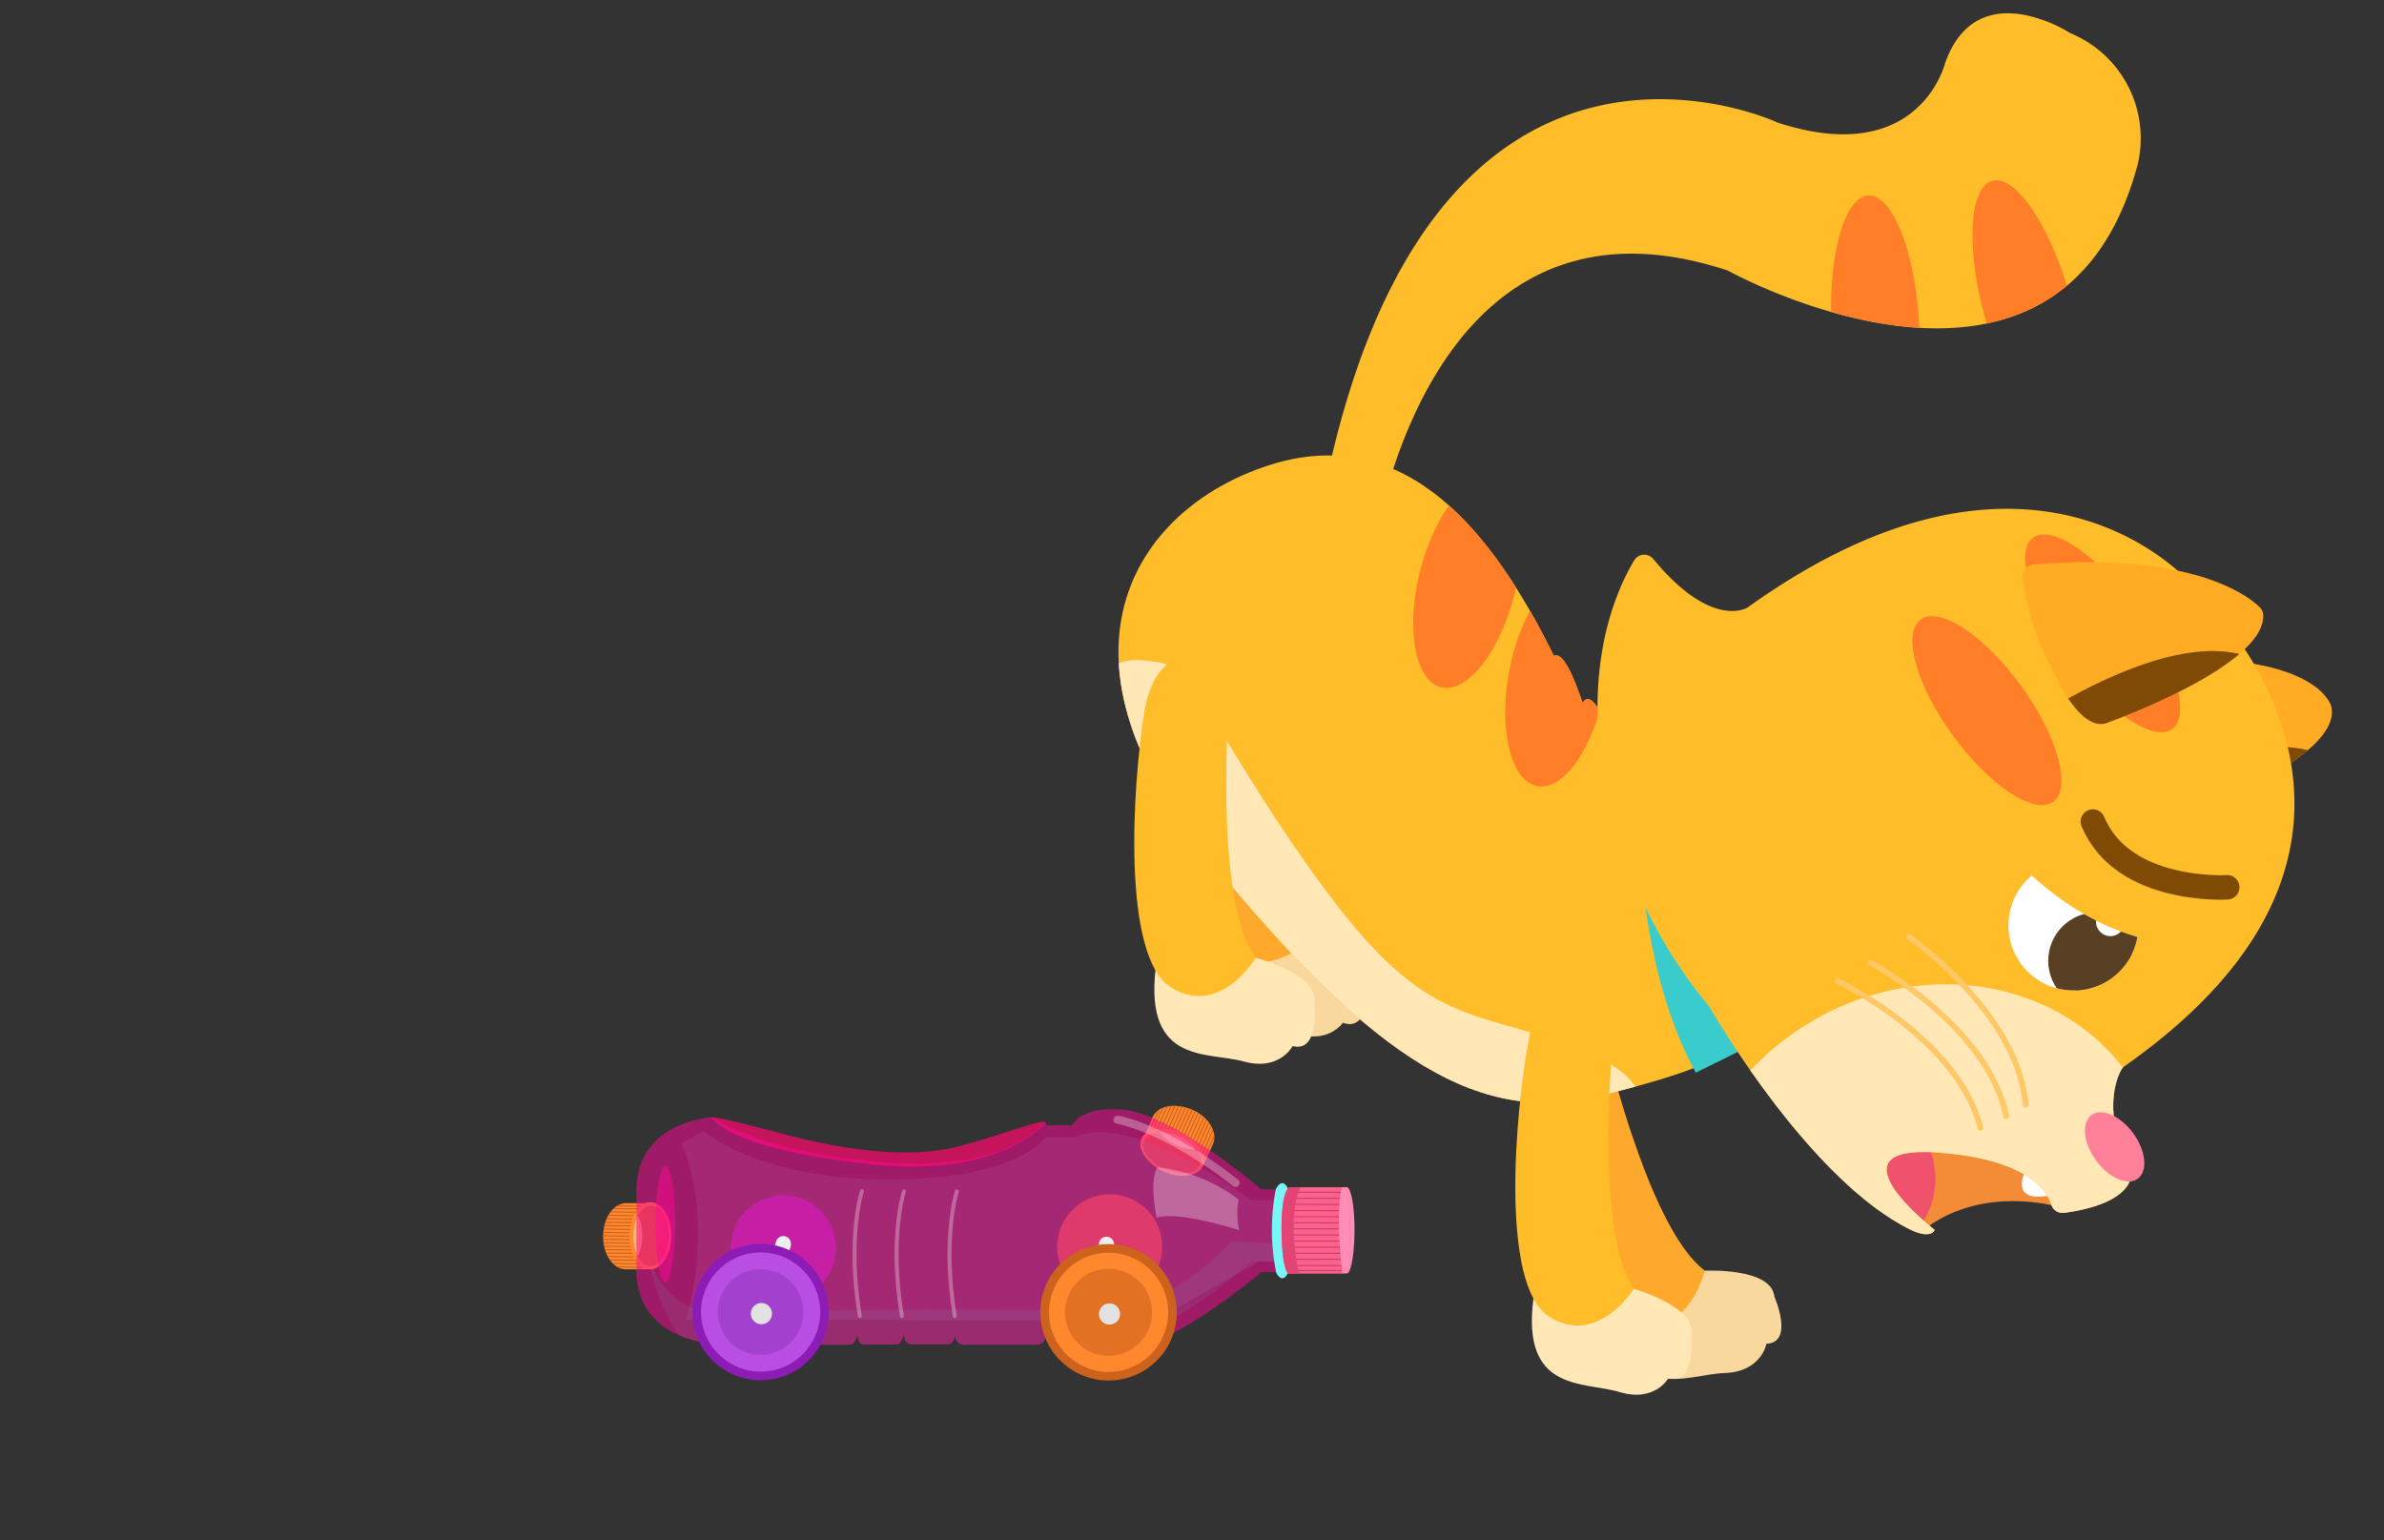 <svg id="Layer_13" data-name="Layer 13" xmlns="http://www.w3.org/2000/svg" xmlns:xlink="http://www.w3.org/1999/xlink" viewBox="0 0 260 168"><rect x="0" y="0" width="260" height="168" fill="#333333" stroke="none"/><defs><style>.cls-1{fill:#ffbd29;}.cls-2{fill:#ff872e;}.cls-3{fill:#ce6824;}.cls-26,.cls-27,.cls-30,.cls-4,.cls-44,.cls-45,.cls-53,.cls-55{fill:none;}.cls-48,.cls-5{fill:#ff0695;}.cls-5{opacity:0.53;}.cls-6{fill:#ff618b;}.cls-7{fill:#f48c37;}.cls-8{fill:#ffab24;}.cls-54,.cls-9{fill:#fff;}.cls-10{clip-path:url(#clip-path);}.cls-11{fill:#ff7e27;}.cls-12{fill:#f9d89d;}.cls-13{fill:#ffa92c;}.cls-14{clip-path:url(#clip-path-2);}.cls-15{fill:#ffe7b6;}.cls-16{fill:#3acccc;}.cls-17{clip-path:url(#clip-path-3);}.cls-18{fill:#ef526c;}.cls-19{clip-path:url(#clip-path-4);}.cls-20{fill:#7f4a03;}.cls-21{clip-path:url(#clip-path-5);}.cls-22{fill:#ff8098;}.cls-23{clip-path:url(#clip-path-6);}.cls-24{clip-path:url(#clip-path-7);}.cls-25{fill:#594025;}.cls-26{stroke:#7f4a03;stroke-width:2.67px;}.cls-26,.cls-27,.cls-53,.cls-55{stroke-linecap:round;}.cls-26,.cls-30,.cls-44,.cls-45{stroke-miterlimit:10;}.cls-27{stroke:#ffc866;stroke-width:0.62px;}.cls-27,.cls-53,.cls-55{stroke-linejoin:round;}.cls-28{fill:#ea0c67;opacity:0.8;}.cls-29{clip-path:url(#clip-path-8);}.cls-30{stroke:#c6601c;stroke-width:0.11px;}.cls-31{clip-path:url(#clip-path-9);}.cls-32{fill:#ffb273;}.cls-33{clip-path:url(#clip-path-10);}.cls-34{clip-path:url(#clip-path-11);}.cls-35{fill:#ff8db6;}.cls-36{fill:#8c1cb5;}.cls-37{fill:#cc621b;}.cls-38,.cls-41{fill:#6abfbd;}.cls-38{opacity:0.2;}.cls-39{clip-path:url(#clip-path-12);}.cls-40{clip-path:url(#clip-path-13);}.cls-41{opacity:0.1;}.cls-42{fill:#77f7f7;}.cls-43{clip-path:url(#clip-path-14);}.cls-44,.cls-45{stroke:#b73e70;}.cls-44{stroke-width:0.11px;}.cls-45{stroke-width:0.11px;}.cls-46{fill:#e24475;}.cls-47{fill:#efefef;}.cls-48{opacity:0.5;}.cls-49{fill:#b94ee5;}.cls-50{fill:#a141ce;}.cls-51{fill:#e2e2e2;}.cls-52{fill:#e27124;}.cls-53,.cls-55{stroke:#fff;}.cls-53{stroke-width:0.89px;}.cls-53,.cls-54,.cls-55{opacity:0.3;}.cls-55{stroke-width:0.43px;}</style><clipPath id="clip-path"><path class="cls-1" d="M143.71,57.3c10.89-62.45,50.21-43.91,50.21-43.91,15.45,5,18.21-6.51,18.21-6.51C215.66-3,225.8,3.62,225.8,3.62a12.4,12.4,0,0,1,7.36,14.22c-8.42,31.84-44.72,11.67-44.72,11.67-33.28-11-38.71,30.83-38.71,30.83a2.7,2.7,0,0,1-3.62,1.37C143.46,60.73,143.71,57.3,143.71,57.3Z"/></clipPath><clipPath id="clip-path-2"><path class="cls-1" d="M181.41,94.21s-1.3-2.09-3.45-6c-.63-2.57-3.59-14.25-5.37-11.56-1-3-2.18-5.63-3.12-5.11-6.51-13.23-15.84-25.23-30.42-21C124,55,113.3,71,131.73,93.53s29.86,29.35,43.17,25.9C192.84,114.8,197.55,112.27,181.41,94.21Z"/></clipPath><clipPath id="clip-path-3"><path class="cls-7" d="M224.15,131.55s-7.76-2.24-14,2.31c0,0-9.37-3.94-6.76-8.59s19-1.5,19.92-.21S224.15,131.55,224.15,131.55Z"/></clipPath><clipPath id="clip-path-4"><path class="cls-8" d="M237.49,89.23s17.91-6.38,16.78-12.09a.9.9,0,0,0-.06-.22c-.33-.89-3.12-6.36-22-4.79a1.27,1.27,0,0,0-.92.5c-.91,1.25-2.91,5,.07,11C231.35,83.58,234.38,90.75,237.49,89.23Z"/></clipPath><clipPath id="clip-path-5"><path class="cls-1" d="M211,134.14s-.36,1.11-2.73-.07c-10.7-5.32-20.9-22.64-21.81-24.21a1,1,0,0,0-.15-.2,52.63,52.63,0,0,1-10.43-20.53c-4-15,.24-24.52,2.34-28a1.28,1.28,0,0,1,2.1-.15c5.88,7.13,9.63,5.62,10.21,5.31a.57.57,0,0,0,.13-.08c31.8-22.76,48.62-2.2,48.62-2.2s29.1,26.5-7.57,52.27a1.25,1.25,0,0,0-.36.4c-.53.93-2.09,4.58.89,11.07a1.28,1.28,0,0,1,.06,1c-.36,1-1.75,2.78-7.17,3.53a1.29,1.29,0,0,1-1.41-.87c-.51-1.61-2.6-4.67-11-5.58C198.13,124.18,211,134.14,211,134.14Z"/></clipPath><clipPath id="clip-path-6"><path class="cls-8" d="M230,78.76s17.31-6.17,16.82-11.8a1.21,1.21,0,0,0-.38-.74c-1.36-1.32-7.42-6-24.67-4.67a1.28,1.28,0,0,0-1.18,1.37,28.65,28.65,0,0,0,3.27,10.19S226.92,80.28,230,78.76Z"/></clipPath><clipPath id="clip-path-7"><circle class="cls-9" cx="226.13" cy="100.93" r="7.09"/></clipPath><clipPath id="clip-path-8"><path class="cls-2" d="M131.28,127l1-2.2c.57-1.27-.44-3-2.26-3.77s-3.62-.47-4.26.69h0l-1,2.33c-.56,1.27.45,3,2.27,3.77S130.71,128.21,131.28,127Z"/></clipPath><clipPath id="clip-path-9"><ellipse class="cls-3" cx="127.82" cy="125.72" rx="1.95" ry="3.31" transform="translate(-39.14 191.06) rotate(-65.9)"/></clipPath><clipPath id="clip-path-10"><path class="cls-2" d="M70.65,138.44l-2.41,0c-1.38,0-2.49-1.65-2.46-3.65s1.1-3.48,2.42-3.57h0l2.55,0c1.39,0,2.49,1.65,2.46,3.65S72,138.46,70.65,138.44Z"/></clipPath><clipPath id="clip-path-11"><ellipse class="cls-3" cx="71" cy="134.78" rx="3.31" ry="1.95" transform="translate(-64.75 203.92) rotate(-89.21)"/></clipPath><clipPath id="clip-path-12"><path id="SVGID" class="cls-4" d="M115.18,120.39s-2.34,7.87-19.64,6.3-20.63-7.23-20.63-7.23l-7.66,4.32S60,137.86,60.35,139.3s2.54,14.43,2.54,14.43L83,158.52s23.07.36,33.72-1.18,14.32-2.1,17.65-3.65,16.1-11.52,17.21-13.18,1.9-17-.09-17.42-17.19-6.23-18.3-6.12S115.18,120.39,115.18,120.39Z"/></clipPath><clipPath id="clip-path-13"><path class="cls-5" d="M69.4,138.41c0,8.45,9.63,8.24,9.63,8.24h8c.67,0,.86-1.15.86-1.15,0,1.2.75,1.17.75,1.17h4c.74,0,.87-1.21.87-1.21,0,1.14.61,1.17.61,1.17h3.64c.66,0,.84-1.26.84-1.26-.1,1.39.9,1.24.9,1.24h3.84c.82,0,.82-1.1.82-1.1a1,1,0,0,0,1.16,1.15h7.75c.91,0,1-1,1-1h2.81c1.23,2.12,5.07,1.74,5.07,1.74,5.41,0,15.63-8.66,15.63-8.66h1.56c.8,1.52,1.37,0,1.37,0h4.93s.81,0,.82-1.7v-5.69s0-1.62-.81-1.63H140.5s-.57-1.53-1.37,0h-1.56S127.37,121,122,121c0,0-3.84-.39-5.08,1.73h-2.81s-.06-1-1-1h-7.74a1,1,0,0,0-1.17,1.15s0-1.1-.82-1.1H99.52s-1-.15-.9,1.23c0,0-.17-1.25-.83-1.25H94.14s-.6,0-.6,1.17c0,0-.14-1.21-.87-1.21h-4s-.76,0-.76,1.17c0,0-.18-1.15-.85-1.15h-8s-9.64-.23-9.65,8.22Z"/></clipPath><clipPath id="clip-path-14"><path class="cls-6" d="M140.75,129.48h5.73a1.08,1.08,0,0,1,.72,1.11v7.21s-.23,1.11-1.07,1.11h-5.65s-.72-.52-.71-5.07S140.75,129.48,140.75,129.48Z"/></clipPath></defs><path class="cls-1" d="M143.71,57.3c10.89-62.45,50.21-43.91,50.21-43.91,15.45,5,18.21-6.51,18.21-6.51C215.66-3,225.8,3.62,225.8,3.62a12.4,12.4,0,0,1,7.36,14.22c-8.42,31.84-44.72,11.67-44.72,11.67-33.28-11-38.71,30.83-38.71,30.83a2.7,2.7,0,0,1-3.62,1.37C143.46,60.73,143.71,57.3,143.71,57.3Z"/><g class="cls-10"><ellipse class="cls-11" cx="221.12" cy="33.49" rx="4.78" ry="14.31" transform="translate(-0.85 60.79) rotate(-15.62)"/><ellipse class="cls-11" cx="204.53" cy="35.63" rx="4.78" ry="14.31" transform="translate(-1.62 11.03) rotate(-3.08)"/></g><path class="cls-12" d="M185.92,138.59s7.3-.38,7.6,2.84c0,0,2.2,5-.88,5.13,0,0-.52,3.06-4.58,3.19s-10.17,3.55-12.18-6.71C175.88,143,175.65,136.35,185.92,138.59Z"/><path class="cls-13" d="M174.65,112s4.87,21.83,11.27,26.57c0,0-1.69,7.39-7.83,5.84s-10.58-19.75-11.75-27.89S172.12,106.46,174.65,112Z"/><path class="cls-12" d="M143.67,101.49s6.79,2.69,5.73,5.75c0,0-.06,5.42-2.93,4.3,0,0-1.75,2.56-5.49,1s-10.73-1-8.3-11.17C132.68,101.37,135.25,95.19,143.67,101.49Z"/><path class="cls-13" d="M144.43,72.64s-4.63,21.89-.76,28.85c0,0-4.61,6-9.55,2.07s-1.44-22.36.87-30.25S144.44,66.54,144.43,72.64Z"/><path class="cls-1" d="M181.41,94.21s-1.3-2.09-3.45-6c-.63-2.57-3.59-14.25-5.37-11.56-1-3-2.18-5.63-3.12-5.11-6.51-13.23-15.84-25.23-30.42-21C124,55,113.3,71,131.73,93.53s29.86,29.35,43.17,25.9C192.84,114.8,197.55,112.27,181.41,94.21Z"/><g class="cls-14"><ellipse class="cls-11" cx="169.8" cy="74.23" rx="11.72" ry="5.3" transform="translate(65.81 227.61) rotate(-79.48)"/><ellipse class="cls-11" cx="160.02" cy="63.59" rx="11.72" ry="5.3" transform="translate(59.16 203.15) rotate(-75.82)"/><path class="cls-15" d="M177.64,122.77s5.25-4.29-5.86-8.54-16-2.11-26.92-16.74-14.37-24.57-18.29-25.22S117.51,71,120,84.38s32.06,43.7,32.06,43.7,12.91,7.4,13.64,7S177.64,122.77,177.64,122.77Z"/></g><path class="cls-16" d="M178.8,87.72s-.69,16.78,6.14,29.27l8.27-4.08S186.72,77.4,178.8,87.72Z"/><path class="cls-7" d="M224.15,131.55s-7.76-2.24-14,2.31c0,0-9.37-3.94-6.76-8.59s19-1.5,19.92-.21S224.15,131.55,224.15,131.55Z"/><g class="cls-17"><path class="cls-18" d="M208.83,122.67a8.84,8.84,0,0,1,.89,10.59C206.2,139.35,196.55,118.5,208.83,122.67Z"/></g><path class="cls-9" d="M221,127.43s-2.09,3.69,2.26,3C223.28,130.4,223.33,129.05,221,127.43Z"/><path class="cls-8" d="M237.49,89.23s17.91-6.38,16.78-12.09a.9.9,0,0,0-.06-.22c-.33-.89-3.12-6.36-22-4.79a1.27,1.27,0,0,0-.92.5c-.91,1.25-2.91,5,.07,11C231.35,83.58,234.38,90.75,237.49,89.23Z"/><g class="cls-19"><path class="cls-20" d="M255,83.71s-4.67-6.74-22.48,3.17c0,0,1.95,11.08,4.85,10.05s17.11-8.5,17.11-8.5Z"/></g><path class="cls-1" d="M211,134.14s-.36,1.11-2.73-.07c-10.7-5.32-20.9-22.64-21.81-24.21a1,1,0,0,0-.15-.2,52.63,52.63,0,0,1-10.43-20.53c-4-15,.24-24.52,2.34-28a1.28,1.28,0,0,1,2.1-.15c5.88,7.13,9.63,5.62,10.21,5.31a.57.57,0,0,0,.13-.08c31.8-22.76,48.62-2.2,48.62-2.2s29.1,26.5-7.57,52.27a1.25,1.25,0,0,0-.36.4c-.53.93-2.09,4.58.89,11.07a1.28,1.28,0,0,1,.06,1c-.36,1-1.75,2.78-7.17,3.53a1.29,1.29,0,0,1-1.41-.87c-.51-1.61-2.6-4.67-11-5.58C198.13,124.18,211,134.14,211,134.14Z"/><g class="cls-21"><ellipse class="cls-15" cx="209.8" cy="133.17" rx="27.44" ry="24.94" transform="translate(-38.2 148.89) rotate(-36.03)"/></g><ellipse class="cls-22" cx="230.62" cy="125.07" rx="2.51" ry="4.29" transform="translate(-29.45 159.59) rotate(-36.03)"/><ellipse class="cls-11" cx="216.69" cy="77.5" rx="4.6" ry="12.28" transform="translate(-4.13 142.29) rotate(-36.03)"/><ellipse class="cls-11" cx="229.32" cy="69.07" rx="4.6" ry="12.9" transform="translate(3.24 148.11) rotate(-36.03)"/><path class="cls-8" d="M230,78.76s17.31-6.17,16.82-11.8a1.21,1.21,0,0,0-.38-.74c-1.36-1.32-7.42-6-24.67-4.67a1.28,1.28,0,0,0-1.18,1.37,28.65,28.65,0,0,0,3.27,10.19S226.92,80.28,230,78.76Z"/><g class="cls-23"><path class="cls-20" d="M247.59,73.24s-4.67-6.74-22.48,3.17c0,0,1.95,11.08,4.85,10s17.1-8.5,17.1-8.5Z"/></g><circle class="cls-9" cx="226.13" cy="100.93" r="7.09"/><g class="cls-24"><circle class="cls-25" cx="228.67" cy="104.79" r="5.29"/><circle class="cls-25" cx="228.67" cy="104.79" r="3.9"/><circle class="cls-9" cx="230.16" cy="100.53" r="1.57"/></g><path class="cls-1" d="M219.33,93.16s6.89,8.48,17.3,9.77c0,0-2.36-7.17-6.55-10S219.33,93.16,219.33,93.16Z"/><path class="cls-26" d="M242.9,96.77s-11.39.71-14.65-7.17"/><path class="cls-27" d="M208.15,102.14s11.93,8.27,12.77,18.33"/><path class="cls-27" d="M204,105s12.8,6.84,14.79,16.74"/><path class="cls-27" d="M200.41,107s13.11,6.23,15.58,16"/><path class="cls-15" d="M178.19,140.56s7,2,6.28,5.14c0,0,.49,5.4-2.48,4.57,0,0-1.48,2.72-5.36,1.55s-10.78.09-9.38-10.28C167.25,141.54,169.18,135.14,178.19,140.56Z"/><path class="cls-1" d="M176.05,111.78s-2.4,22.24,2.14,28.78c0,0-4,6.45-9.29,3s-3.68-22.11-2.17-30.19S175.45,105.71,176.05,111.78Z"/><path class="cls-15" d="M136.94,104.46s7.07,1.81,6.4,5c0,0,.62,5.39-2.37,4.63,0,0-1.41,2.76-5.32,1.68s-10.77.35-9.63-10C126,105.71,127.8,99.26,136.94,104.46Z"/><path class="cls-1" d="M134.09,75.74s-1.86,22.29,2.85,28.72c0,0-3.82,6.55-9.22,3.24s-4.22-22-2.91-30.12S133.34,69.68,134.09,75.74Z"/><path class="cls-28" d="M77.61,121.87s-.15-.34,7.55,1.74,14.32,2.65,19,1.51,10.27-3.43,9.77-2.61c0,0-4.71,6-19,4.46S78.1,122.58,77.61,121.87Z"/><path class="cls-2" d="M131.28,127l1-2.2c.57-1.27-.44-3-2.26-3.77s-3.62-.47-4.26.69h0l-1,2.33c-.56,1.27.45,3,2.27,3.77S130.71,128.21,131.28,127Z"/><g class="cls-29"><line class="cls-30" x1="127.75" y1="118.75" x2="123.24" y2="128.82"/><line class="cls-30" x1="127.47" y1="118.62" x2="122.96" y2="128.7"/><line class="cls-30" x1="128.09" y1="118.9" x2="123.58" y2="128.98"/><line class="cls-30" x1="128.43" y1="119.05" x2="123.92" y2="129.13"/><line class="cls-30" x1="128.77" y1="119.21" x2="124.26" y2="129.28"/><line class="cls-30" x1="129.11" y1="119.36" x2="124.6" y2="129.44"/><line class="cls-30" x1="129.45" y1="119.51" x2="124.95" y2="129.59"/><line class="cls-30" x1="129.8" y1="119.66" x2="125.29" y2="129.74"/><line class="cls-30" x1="130.14" y1="119.82" x2="125.63" y2="129.89"/><line class="cls-30" x1="130.48" y1="119.97" x2="125.97" y2="130.05"/><line class="cls-30" x1="130.82" y1="120.12" x2="126.31" y2="130.2"/><line class="cls-30" x1="131.16" y1="120.28" x2="126.65" y2="130.35"/><line class="cls-30" x1="131.5" y1="120.43" x2="127" y2="130.51"/><line class="cls-30" x1="131.85" y1="120.58" x2="127.34" y2="130.66"/><line class="cls-30" x1="132.19" y1="120.73" x2="127.68" y2="130.81"/><line class="cls-30" x1="132.53" y1="120.89" x2="128.02" y2="130.96"/><line class="cls-30" x1="132.87" y1="121.04" x2="128.36" y2="131.12"/><line class="cls-30" x1="133.21" y1="121.19" x2="128.7" y2="131.27"/><line class="cls-30" x1="133.55" y1="121.35" x2="129.05" y2="131.42"/></g><ellipse class="cls-2" cx="127.84" cy="125.67" rx="2.28" ry="3.66" transform="translate(-39.08 191.05) rotate(-65.9)"/><ellipse class="cls-3" cx="127.82" cy="125.72" rx="1.95" ry="3.31" transform="translate(-39.14 191.06) rotate(-65.9)"/><g class="cls-31"><ellipse class="cls-32" cx="129.12" cy="123.03" rx="2.04" ry="3.43" transform="translate(-35.91 190.66) rotate(-65.9)"/></g><path class="cls-2" d="M70.65,138.44l-2.41,0c-1.38,0-2.49-1.65-2.46-3.65s1.1-3.48,2.42-3.57h0l2.55,0c1.39,0,2.49,1.65,2.46,3.65S72,138.46,70.65,138.44Z"/><g class="cls-33"><line class="cls-30" x1="64.7" y1="131.78" x2="75.74" y2="131.93"/><line class="cls-30" x1="64.7" y1="131.48" x2="75.74" y2="131.63"/><line class="cls-30" x1="64.69" y1="132.15" x2="75.73" y2="132.31"/><line class="cls-30" x1="64.69" y1="132.53" x2="75.73" y2="132.68"/><line class="cls-30" x1="64.68" y1="132.9" x2="75.72" y2="133.06"/><line class="cls-30" x1="64.68" y1="133.28" x2="75.72" y2="133.43"/><line class="cls-30" x1="64.67" y1="133.65" x2="75.71" y2="133.8"/><line class="cls-30" x1="64.67" y1="134.03" x2="75.71" y2="134.18"/><line class="cls-30" x1="64.66" y1="134.4" x2="75.7" y2="134.55"/><line class="cls-30" x1="64.66" y1="134.77" x2="75.7" y2="134.93"/><line class="cls-30" x1="64.65" y1="135.15" x2="75.69" y2="135.3"/><line class="cls-30" x1="64.65" y1="135.52" x2="75.69" y2="135.67"/><line class="cls-30" x1="64.64" y1="135.9" x2="75.68" y2="136.05"/><line class="cls-30" x1="64.64" y1="136.27" x2="75.68" y2="136.42"/><line class="cls-30" x1="64.63" y1="136.64" x2="75.67" y2="136.8"/><line class="cls-30" x1="64.63" y1="137.02" x2="75.67" y2="137.17"/><line class="cls-30" x1="64.62" y1="137.39" x2="75.66" y2="137.55"/><line class="cls-30" x1="64.62" y1="137.77" x2="75.65" y2="137.92"/><line class="cls-30" x1="64.61" y1="138.14" x2="75.65" y2="138.29"/></g><ellipse class="cls-2" cx="70.94" cy="134.78" rx="3.66" ry="2.28" transform="translate(-64.81 203.86) rotate(-89.21)"/><ellipse class="cls-3" cx="71" cy="134.78" rx="3.31" ry="1.95" transform="translate(-64.75 203.92) rotate(-89.21)"/><g class="cls-34"><ellipse class="cls-32" cx="68.01" cy="134.83" rx="3.43" ry="2.04" transform="translate(-67.75 200.97) rotate(-89.21)"/></g><path class="cls-35" d="M146.88,129.48h-.63v1.6a23.54,23.54,0,0,0,0,6.2v1.61h.63c.46,0,.83-2.11.84-4.71S147.34,129.48,146.88,129.48Z"/><circle class="cls-36" cx="85.43" cy="136.1" r="5.73" transform="translate(-19.73 14.59) rotate(-8.76)"/><circle class="cls-37" cx="121.02" cy="135.99" r="5.73" transform="translate(-19.29 20.01) rotate(-8.76)"/><path class="cls-38" d="M74.29,124.7s3.77,7.06.55,19.24L126,144l11.27-6.4h1.93v-6.7h-2.78s-12.82-9.78-19.3-6.87H114s-2.79,4.63-17.11,4.61-20.17-5.29-20.17-5.29Z"/><g class="cls-39"><path class="cls-5" d="M69.4,138.41c0,8.45,9.63,8.24,9.63,8.24h8c.67,0,.86-1.15.86-1.15,0,1.2.75,1.17.75,1.17h4c.74,0,.87-1.21.87-1.21,0,1.14.61,1.17.61,1.17h3.64c.66,0,.84-1.26.84-1.26-.1,1.39.9,1.24.9,1.24h3.84c.82,0,.82-1.1.82-1.1a1,1,0,0,0,1.16,1.15h7.75c.91,0,1-1,1-1h2.81c1.23,2.12,5.07,1.74,5.07,1.74,5.41,0,15.63-8.66,15.63-8.66h1.56c.8,1.52,1.37,0,1.37,0h4.93s.81,0,.82-1.7v-5.69s0-1.62-.81-1.63H140.5s-.57-1.53-1.37,0h-1.56S127.37,121,122,121c0,0-3.84-.39-5.08,1.73h-2.81s-.06-1-1-1h-7.74a1,1,0,0,0-1.17,1.15s0-1.1-.82-1.1H99.52s-1-.15-.9,1.23c0,0-.17-1.25-.83-1.25H94.14s-.6,0-.6,1.17c0,0-.14-1.21-.87-1.21h-4s-.76,0-.76,1.17c0,0-.18-1.15-.85-1.15h-8s-9.64-.23-9.65,8.22Z"/><g class="cls-40"><path class="cls-41" d="M70.79,137.43s1.54,10,8.52,12.43l38,0s12.76-6.31,19.2-12.29h3l.1-1.94-5.34-.22S127.8,143.37,118,143,78.1,143,78.1,143,73.44,143.87,70.79,137.43Z"/><path class="cls-42" d="M139.58,127.85a23.22,23.22,0,0,0,.71,14.7l.55-2.55a22.33,22.33,0,0,1,0-11.76Z"/></g></g><path class="cls-6" d="M140.75,129.48h5.73a1.08,1.08,0,0,1,.72,1.11v7.21s-.23,1.11-1.07,1.11h-5.65s-.72-.52-.71-5.07S140.75,129.48,140.75,129.48Z"/><g class="cls-43"><line class="cls-44" x1="141.17" y1="130.03" x2="146.49" y2="130.04"/><line class="cls-44" x1="141.15" y1="130.7" x2="146.47" y2="130.7"/><line class="cls-44" x1="141.13" y1="131.36" x2="146.45" y2="131.37"/><line class="cls-44" x1="141.11" y1="132.03" x2="146.44" y2="132.04"/><line class="cls-44" x1="141.09" y1="132.7" x2="146.42" y2="132.7"/><line class="cls-44" x1="141.07" y1="133.36" x2="146.4" y2="133.37"/><line class="cls-44" x1="141.05" y1="134.03" x2="146.38" y2="134.03"/><line class="cls-44" x1="141.03" y1="134.69" x2="146.36" y2="134.7"/><line class="cls-44" x1="141.01" y1="135.36" x2="146.34" y2="135.36"/><line class="cls-44" x1="140.99" y1="136.02" x2="146.32" y2="136.03"/><line class="cls-44" x1="140.98" y1="136.69" x2="146.3" y2="136.69"/><line class="cls-44" x1="140.96" y1="137.35" x2="146.28" y2="137.36"/><line class="cls-44" x1="140.98" y1="138.02" x2="146.3" y2="138.03"/><line class="cls-45" x1="140.98" y1="138.56" x2="146.54" y2="138.57"/><path class="cls-46" d="M142.09,129s-2.26,2.95,0,11.8l-3.25,0S138,129.07,138,129s.77-1.33,1.14-1.33A22,22,0,0,1,142.09,129Z"/><path class="cls-35" d="M146.53,128.93s-1.15,2,0,11.09c0,0,3.18.19,3.14-.22s-.69-7.76-.73-8.06-.4-.78-.48-1.14S146.53,128.93,146.53,128.93Z"/></g><circle class="cls-47" cx="85.43" cy="135.64" r="0.83"/><path class="cls-47" d="M81.82,143.24c.08-.21,2.77-7.62,2.77-7.62l1.67.18-2.08,7.44Z"/><circle class="cls-47" cx="120.67" cy="135.71" r="0.83"/><path class="cls-47" d="M122.09,143.28c-.07-.21-.58-7.59-.58-7.59l-1.67.18.12,7.34Z"/><ellipse class="cls-48" cx="72.56" cy="133.51" rx="6.32" ry="1.07" transform="translate(-61.02 205.93) rotate(-89.94)"/><circle class="cls-36" cx="82.95" cy="143.1" r="7.44" transform="translate(-20.82 14.3) rotate(-8.76)"/><circle class="cls-49" cx="82.95" cy="143.1" r="6.5" transform="translate(-20.82 14.3) rotate(-8.76)"/><circle class="cls-50" cx="82.95" cy="143.1" r="4.67" transform="translate(-20.82 14.3) rotate(-8.76)"/><circle class="cls-51" cx="83.04" cy="143.27" r="1.16"/><circle class="cls-37" cx="120.89" cy="143.14" r="7.44" transform="translate(-20.38 20.07) rotate(-8.76)"/><circle class="cls-2" cx="120.89" cy="143.14" r="6.5" transform="translate(-20.38 20.07) rotate(-8.76)"/><circle class="cls-52" cx="120.89" cy="143.14" r="4.75" transform="translate(-20.38 20.07) rotate(-8.76)"/><circle class="cls-51" cx="121" cy="143.31" r="1.16"/><path class="cls-53" d="M121.89,122.12s5.16.83,12.86,6.89"/><path class="cls-54" d="M126.25,127.32a17.66,17.66,0,0,1,8.83,3.5,8.49,8.49,0,0,0,.07,3.35s-6.56-2.14-9-1.36C126.17,132.81,125.25,128.82,126.25,127.32Z"/><path class="cls-55" d="M104.36,129.93s-1.64,5-.23,13.62"/><path class="cls-55" d="M98.59,129.93s-1.65,5-.23,13.61"/><path class="cls-55" d="M94,129.92s-1.65,5-.23,13.62"/></svg>